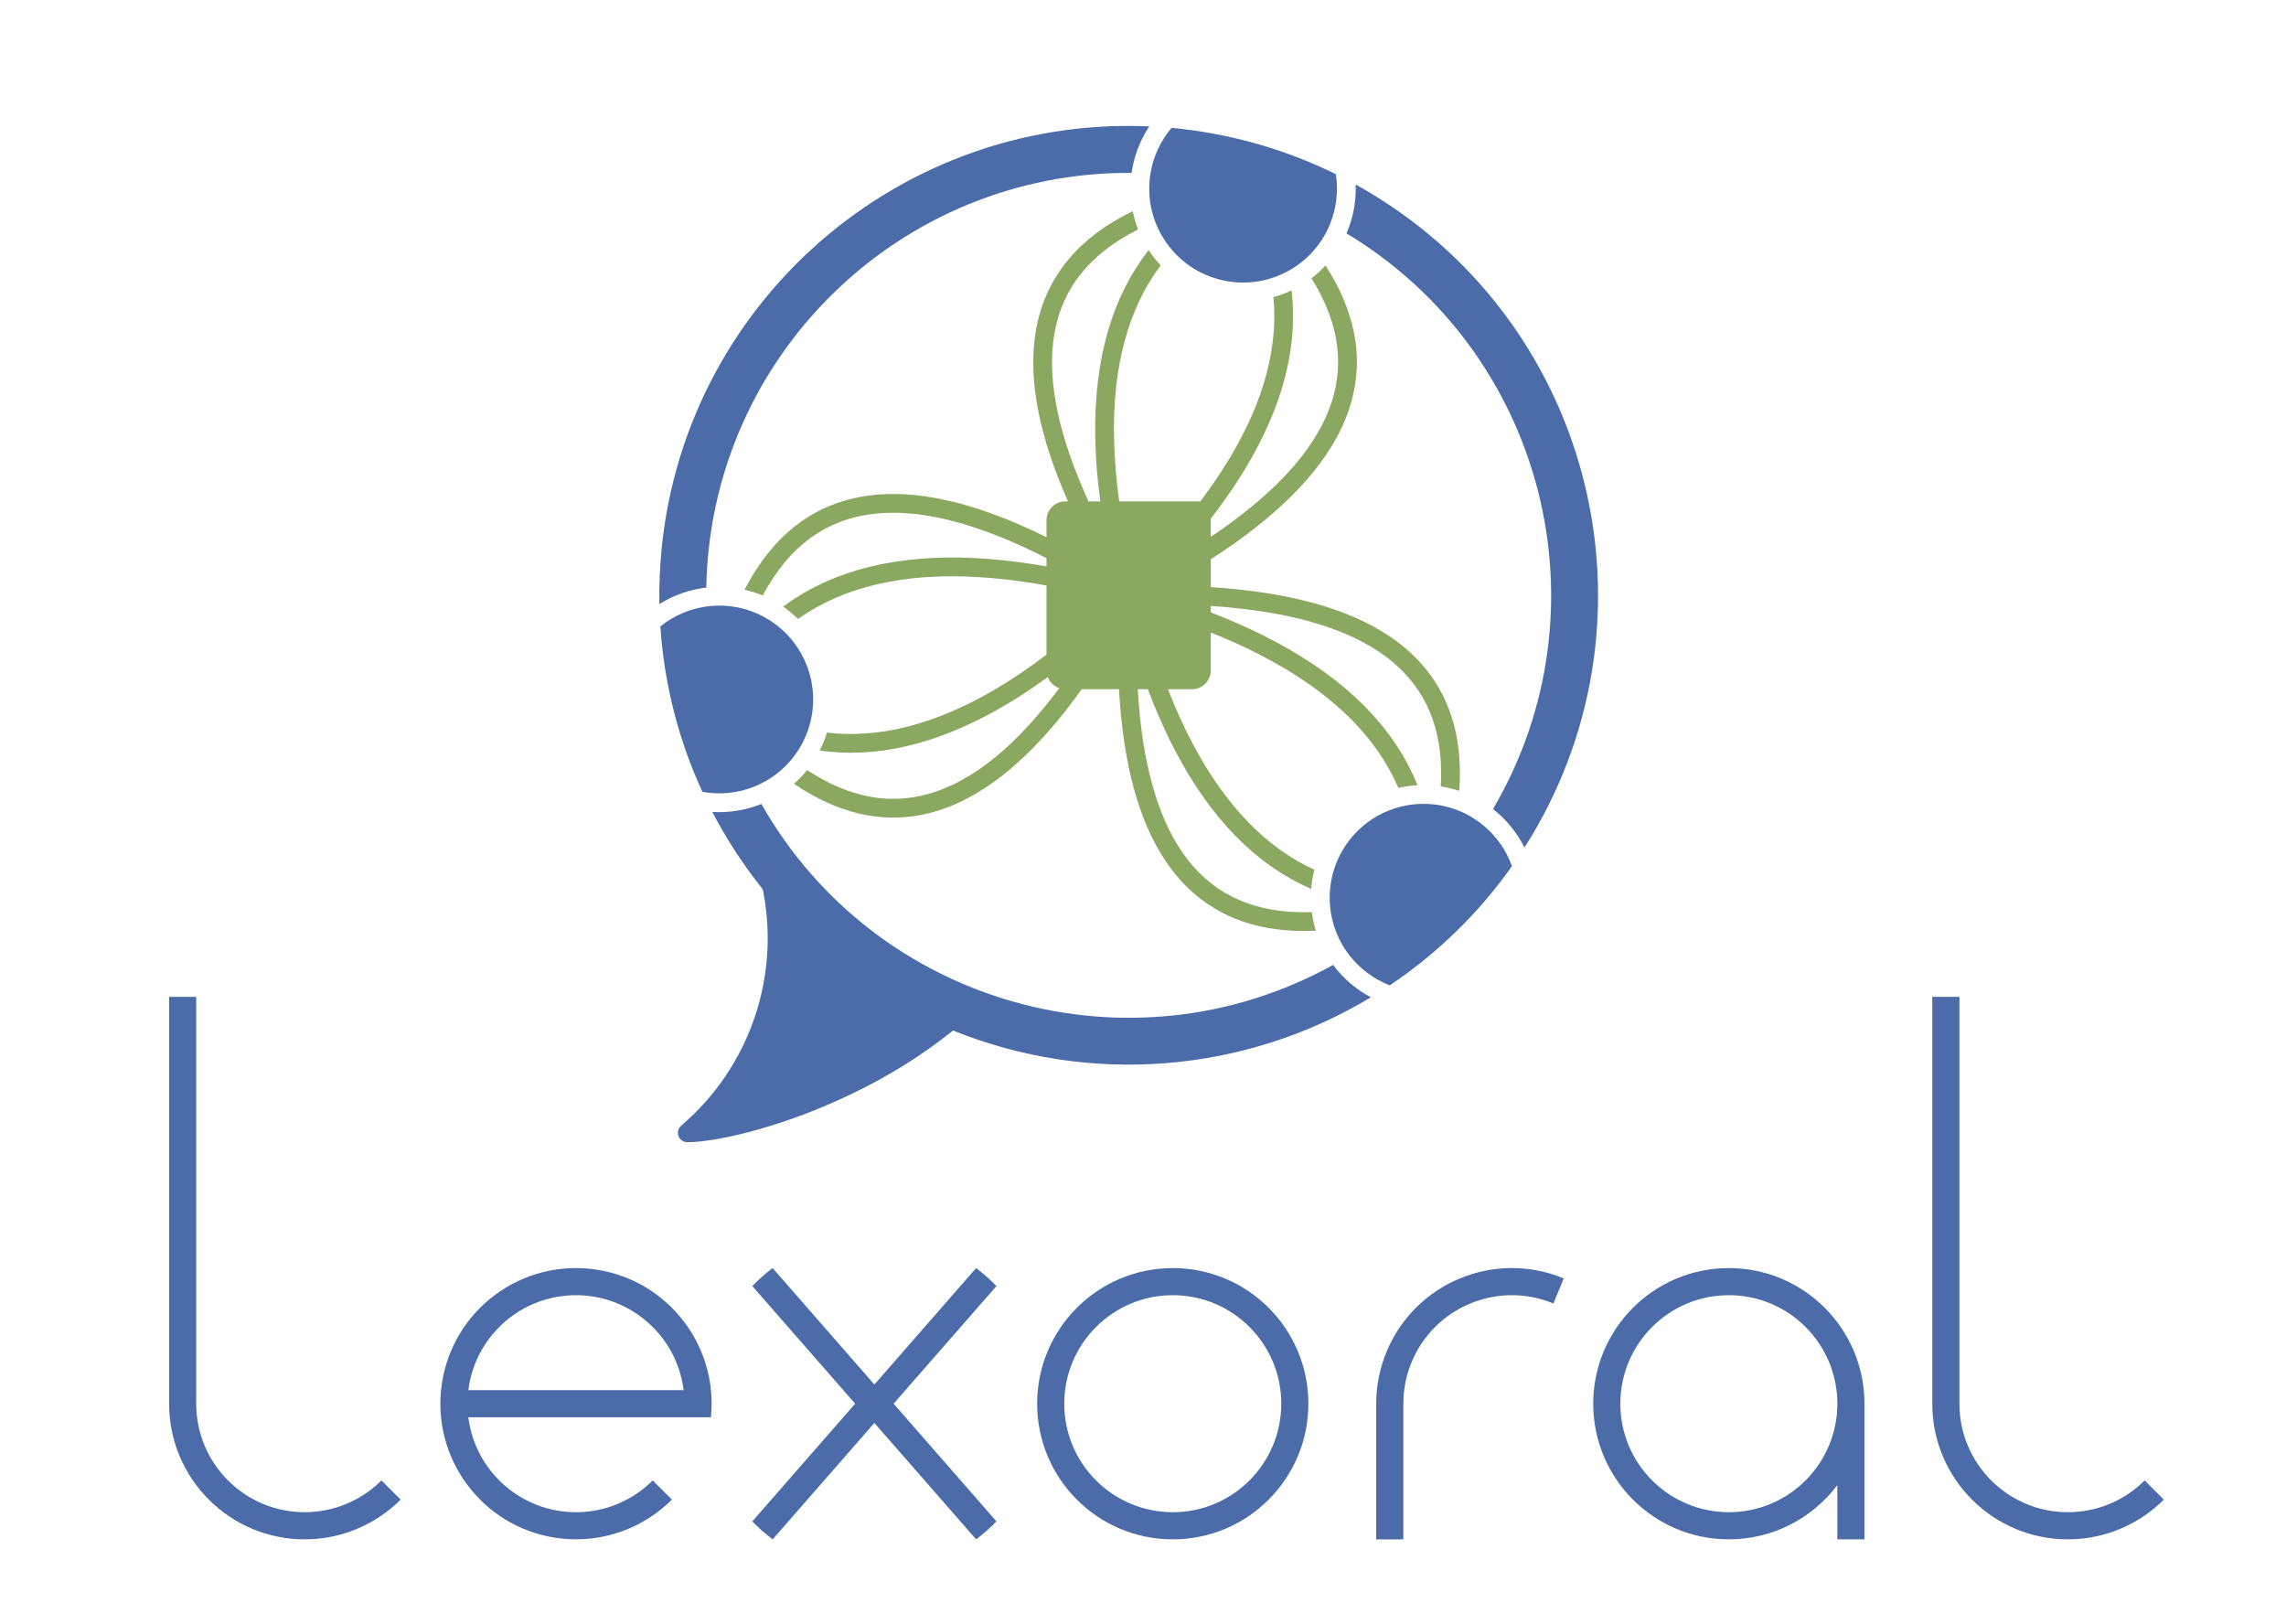 <?xml version="1.0" encoding="utf-8"?>
<!-- Generator: Adobe Illustrator 17.0.0, SVG Export Plug-In . SVG Version: 6.00 Build 0)  -->
<!DOCTYPE svg PUBLIC "-//W3C//DTD SVG 1.1//EN" "http://www.w3.org/Graphics/SVG/1.1/DTD/svg11.dtd">
<svg version="1.1" id="Layer_1" xmlns="http://www.w3.org/2000/svg" xmlns:xlink="http://www.w3.org/1999/xlink" x="0px" y="0px"
	 width="682px" height="484.582px" viewBox="0 0 682 484.582" enable-background="new 0 0 682 484.582" xml:space="preserve">
<g>
	<g id="CIRCLE_1_">
		<path fill="#4C6CA9" d="M349.88,378.31c-22.35,0-40.46,18.12-40.46,40.46c0,22.35,18.11,40.47,40.46,40.47
			s40.46-18.12,40.46-40.47C390.34,396.43,372.23,378.31,349.88,378.31z M349.88,451.14c-17.88,0-32.37-14.49-32.37-32.37
			c0-17.87,14.49-32.37,32.37-32.37s32.37,14.5,32.37,32.37C382.25,436.65,367.76,451.14,349.88,451.14z"/>
	</g>
	<g id="LINE_4_">
		<path fill="#4C6CA9" d="M119.53,447.39c-7.59,7.58-17.88,11.85-28.62,11.85c-22.34,0-40.46-18.12-40.46-40.47V297.38h8.09v121.39
			c0,17.88,14.5,32.37,32.37,32.37c8.59,0,16.82-3.41,22.89-9.48L119.53,447.39z"/>
	</g>
	<g id="LINE_6_">
		<path fill="#4C6CA9" d="M175.89,378.51c-22.24-2.23-42.07,13.98-44.31,36.22c-2.23,22.23,13.98,42.07,36.21,44.3
			c12.09,1.22,24.08-3.06,32.66-11.64l-5.72-5.73c-5.08,5.09-11.71,8.33-18.84,9.23c-17.74,2.23-33.93-10.33-36.17-28.07h72.38
			C214.34,400.58,198.12,380.75,175.89,378.51z M139.72,414.73c1.85-14.67,13.41-26.23,28.07-28.07
			c17.74-2.24,33.93,10.33,36.17,28.07H139.72z"/>
	</g>
	<g id="LINE_14_">
		<path fill="#4C6CA9" d="M266.6,418.77l30.68,35.11c-1.88,1.94-3.91,3.74-6.07,5.36l-30.35-34.73l-30.35,34.73
			c-2.16-1.62-4.19-3.42-6.07-5.36l30.68-35.11l-30.68-35.1c1.88-1.95,3.91-3.74,6.07-5.36l30.35,34.73l30.35-34.73
			c2.16,1.62,4.19,3.41,6.07,5.36L266.6,418.77z"/>
	</g>
	<g id="LINE_18_">
		<path fill="#4C6CA9" d="M466.52,381.39l-3.09,7.48c-16.52-6.84-35.46,1-42.3,17.52c-1.63,3.92-2.46,8.13-2.46,12.38v40.47h-8.1
			v-40.47c0-5.31,1.05-10.57,3.08-15.48C422.21,382.64,445.88,372.84,466.52,381.39z"/>
	</g>
	<g id="LINE_22_">
		<path fill="#4C6CA9" d="M645.55,447.39c-7.59,7.58-17.88,11.85-28.61,11.85c-22.35,0-40.47-18.12-40.47-40.47V297.38h8.1v121.39
			c0,17.88,14.49,32.37,32.37,32.37c8.58,0,16.82-3.41,22.89-9.48L645.55,447.39z"/>
	</g>
	<g id="LINE_25_">
		<path fill="#4C6CA9" d="M515.78,378.31c-22.35,0-40.46,18.12-40.46,40.46c0,22.35,18.11,40.47,40.46,40.47
			c12.74,0,24.73-6,32.37-16.19v16.19h8.09v-40.47C556.24,396.43,538.13,378.31,515.78,378.31z M515.78,451.14
			c-17.88,0-32.37-14.49-32.37-32.37c0-17.87,14.49-32.37,32.37-32.37c17.88,0,32.37,14.5,32.37,32.37
			C548.15,436.65,533.66,451.14,515.78,451.14z"/>
	</g>
</g>
<g>
	<g id="ARC_33_">
		<path fill="#4C6CA9" d="M454.803,252.863c-2.232-4.481-5.433-8.409-9.378-11.506c34.934-59.556,15.434-136.12-43.707-171.729
			c1.973-4.602,2.924-9.586,2.734-14.586c2.561,1.419,5.07,2.907,7.527,4.481C477.193,101.083,496.364,187.649,454.803,252.863z"/>
	</g>
	<g id="ARC_36_">
		<path fill="#4C6CA9" d="M224.47,234.885c-4.758,1.782-9.914,2.249-14.915,1.35c-7.163-15.555-11.42-32.27-12.544-49.347
			c3.945-3.201,8.703-5.243,13.738-5.952c12.96-1.799,25.435,5.623,30.037,17.856C246.254,213.274,238.935,229.418,224.47,234.885z"
			/>
	</g>
	<g id="ARC_42_">
		<path fill="#4C6CA9" d="M342.872,37.704c-2.768,4.17-4.585,8.911-5.277,13.877c-69.038-0.484-125.618,54.677-126.881,123.714
			c-4.966,0.571-9.759,2.267-13.998,4.931c-0.052-2.924-0.017-5.848,0.121-8.772C200.228,94.197,265.598,34.312,342.872,37.704z"/>
	</g>
	<g id="ARC_45_">
		<path fill="#4C6CA9" d="M396.805,66.824c-4.914,12.129-17.579,19.223-30.487,17.095c-15.261-2.509-25.591-16.922-23.082-32.183
			c0.813-5.001,2.993-9.707,6.281-13.583c17.043,1.575,33.654,6.246,49.018,13.808C399.313,56.979,398.725,62.118,396.805,66.824z"
			/>
	</g>
	<g id="ARC_52_">
		<path fill="#4C6CA9" d="M408.986,297.521c-37.685,22.718-83.866,26.387-124.666,9.914l-3.461,2.699l-3.495,2.578l-3.564,2.457
			l-3.599,2.319l-3.616,2.197l-3.859,2.215l-3.858,2.059l-3.858,1.938l-3.824,1.817l-3.789,1.678l-3.737,1.575l-3.668,1.436
			l-3.599,1.315l-3.495,1.194l-3.391,1.073l-3.27,0.969l-3.132,0.848l-2.526,0.623l-2.405,0.554l-2.284,0.467l-2.163,0.398
			l-1.713,0.277l-1.626,0.225l-1.505,0.19l-1.402,0.121l-1.28,0.069l-1.142,0.035c-0.831,0-1.609-0.363-2.146-1.004
			c-1.003-1.177-0.848-2.941,0.329-3.945c20.313-17.337,29.64-44.33,24.328-70.509c-5.762-7.181-10.814-14.915-15.071-23.082
			c5,0.311,10.001-0.502,14.655-2.37c34.104,60.023,110.166,81.444,170.57,48.015C400.715,291.88,404.556,295.185,408.986,297.521z"
			/>
	</g>
	<g id="ARC_55_">
		<path fill="#4C6CA9" d="M451.083,258.4c-9.88,13.98-22.234,26.023-36.457,35.557c-4.741-1.834-8.894-4.914-12.025-8.928
			c-8.029-10.33-7.855-24.847,0.45-34.969c9.793-11.956,27.442-13.704,39.398-3.893C446.394,249.385,449.37,253.624,451.083,258.4z"
			/>
	</g>
	<g id="LWPOLYLINE_13_">
		<path fill="#8BA861" d="M435.545,230.006l-0.035,2.941l-0.156,2.993c-1.799-0.588-3.651-1.038-5.537-1.332l0.121-2.717
			l-0.017-2.647l-0.104-2.561l-0.242-2.492l-0.346-2.422l-0.45-2.319l-0.554-2.267l-0.761-2.422l-0.882-2.336l-1.021-2.267
			l-1.159-2.163l-1.298-2.076l-1.436-1.99l-1.574-1.921l-1.713-1.851l-1.626-1.54l-1.748-1.505l-1.851-1.436l-1.955-1.367
			l-2.128-1.332l-2.232-1.28l-2.37-1.211l-2.474-1.142l-2.613-1.073l-2.717-1.003l-2.855-0.952l-2.976-0.882l-3.08-0.813
			l-3.218-0.744l-3.547-0.709l-3.685-0.64l-3.807-0.554l-3.962-0.467l-4.084-0.415l-4.222-0.311v1.903l4.222,1.696l4.101,1.748
			l3.962,1.799l3.824,1.869l3.685,1.921l3.547,1.973l3.409,2.042l3.599,2.301l3.426,2.37l3.27,2.457l3.097,2.509l2.924,2.595
			l2.768,2.665l2.578,2.734l2.44,2.803l2.249,2.872l2.076,2.959l1.886,2.959l1.713,3.045l1.54,3.097l1.367,3.166
			c-1.921,0.104-3.841,0.363-5.727,0.796l-1.263-2.751l-1.402-2.682l-1.557-2.647l-1.696-2.595l-1.886-2.595l-2.024-2.526
			l-2.18-2.492l-2.319-2.44l-2.492-2.37l-2.647-2.319l-2.786-2.284l-2.941-2.215l-3.114-2.163l-3.253-2.128l-3.097-1.869
			l-3.236-1.817l-3.357-1.799l-3.478-1.73l-3.616-1.696l-3.755-1.644l-3.859-1.592v11.299c0,3.097-2.509,5.606-5.606,5.606h-7.181
			l1.73,4.257l1.799,4.118l1.851,3.945l1.921,3.772l1.99,3.634l2.042,3.461l1.99,3.114l2.025,2.976l2.094,2.82l2.146,2.699
			l2.197,2.544l2.249,2.405l2.301,2.267l2.336,2.111l2.405,1.99l2.457,1.851l2.474,1.678l2.509,1.54l2.561,1.419l2.63,1.28
			c-0.484,1.869-0.796,3.789-0.952,5.71l-3.028-1.401l-2.959-1.557l-2.89-1.713l-2.82-1.851l-2.803-2.059l-2.734-2.215l-2.665-2.37
			l-2.595-2.526l-2.526-2.682l-2.44-2.838l-2.388-2.993l-2.301-3.132l-2.249-3.305l-2.163-3.443l-1.921-3.27l-1.851-3.391
			l-1.799-3.512l-1.748-3.651l-1.678-3.772l-1.626-3.893l-1.575-4.014h-2.993l0.277,4.014l0.346,3.91l0.433,3.772l0.502,3.634
			l0.588,3.512l0.675,3.391l0.692,3.08l0.761,2.959l0.831,2.838l0.882,2.734l0.969,2.613l1.021,2.509l1.09,2.388l1.159,2.267
			l1.229,2.163l1.28,2.042l1.315,1.903l1.384,1.799l1.436,1.678l1.505,1.592l1.782,1.678l1.851,1.54l1.938,1.419l2.025,1.28
			l2.111,1.142l2.18,1.038l2.284,0.9l2.37,0.779l2.578,0.675l2.665,0.536l2.786,0.398l2.89,0.242l2.993,0.104l3.097-0.035
			c0.242,1.886,0.64,3.737,1.194,5.554l-2.941,0.086l-2.872-0.035l-2.803-0.156l-2.734-0.277l-2.665-0.381l-2.613-0.519l-2.526-0.64
			l-2.405-0.744l-2.353-0.865l-2.267-0.986l-2.197-1.09l-2.163-1.246l-2.094-1.367l-2.007-1.471l-1.938-1.609l-1.851-1.713
			l-1.73-1.799l-1.661-1.921l-1.574-2.024l-1.505-2.128l-1.436-2.284l-1.367-2.405l-1.298-2.492l-1.194-2.63l-1.142-2.717
			l-1.038-2.838l-0.969-2.941l-0.9-3.045l-0.813-3.166l-0.727-3.27l-0.709-3.599l-0.606-3.703l-0.536-3.841l-0.45-3.945
			l-0.363-4.083l-0.277-4.205h-11.108l-2.388,3.253l-2.388,3.114l-2.388,2.976l-2.405,2.82l-2.422,2.699l-2.405,2.544l-2.301,2.267
			l-2.301,2.128l-2.301,2.025l-2.318,1.886l-2.319,1.748l-2.336,1.626l-2.353,1.505l-2.353,1.367l-2.37,1.246l-2.37,1.107
			l-2.353,0.952l-2.353,0.83l-2.353,0.692l-2.37,0.571l-2.422,0.45l-2.44,0.294l-2.422,0.173l-2.44,0.035l-2.44-0.104l-2.405-0.242
			l-2.388-0.363l-2.405-0.502l-2.388-0.64l-2.838-0.917l-2.838-1.107l-2.838-1.28l-2.82-1.471l-2.82-1.626l-2.803-1.834
			c1.419-1.246,2.734-2.63,3.91-4.101l2.388,1.488l2.353,1.35l2.353,1.211l2.336,1.056l2.336,0.917l2.319,0.779l2.509,0.692
			l2.492,0.519l2.492,0.363l2.492,0.19l2.474,0.017l2.474-0.138l2.474-0.294l2.474-0.467l2.474-0.623l2.474-0.796l2.492-0.969
			l2.492-1.125l2.492-1.315l2.509-1.471l2.457-1.609l2.474-1.782l2.474-1.955l2.474-2.128l2.526-2.336l2.526-2.509l2.526-2.682
			l2.543-2.872l2.526-3.045l1.574-1.973l2.007-2.613c0.069-0.104,0.156-0.208,0.225-0.311c-1.574-0.536-2.838-1.73-3.426-3.288
			c-0.138,0.087-0.259,0.173-0.381,0.26l-3.72,2.63l-3.703,2.457l-3.685,2.301l-3.651,2.128l-3.634,1.973l-3.634,1.799l-3.391,1.557
			l-3.374,1.419l-3.357,1.263l-3.339,1.107l-3.322,0.969l-3.322,0.83l-3.287,0.675l-3.27,0.519l-3.253,0.381l-3.236,0.208
			l-3.149,0.087l-3.132-0.069l-3.114-0.225l-3.097-0.363c0.882-1.73,1.609-3.512,2.18-5.364l2.907,0.277l2.924,0.121h2.959
			l2.976-0.156l3.063-0.294l3.097-0.433l3.115-0.588l3.149-0.744l3.184-0.882l3.201-1.021l3.236-1.177l3.253-1.332l3.305-1.488
			l3.322-1.626l3.547-1.886l3.599-2.059l3.616-2.232l3.651-2.405l3.685-2.578l3.703-2.751v-20.625l-4.274-0.727l-4.187-0.606
			l-4.101-0.519l-4.014-0.381l-3.928-0.277l-3.824-0.173l-3.737-0.069l-4.014,0.069l-3.893,0.19l-3.789,0.329l-3.668,0.467
			l-3.582,0.606l-3.461,0.709l-3.339,0.865l-3.253,0.986l-3.132,1.107l-3.028,1.246l-2.872,1.35l-2.786,1.488l-2.665,1.592
			l-2.578,1.73c-1.384-1.35-2.872-2.578-4.464-3.685l2.786-1.955l2.907-1.834l3.011-1.678l3.132-1.54l3.27-1.436l3.391-1.263
			l3.495-1.142l3.599-0.969l3.703-0.831l3.807-0.692l3.91-0.536l3.997-0.398l4.118-0.26l4.222-0.104l3.928,0.017l3.997,0.156
			l4.101,0.259l4.17,0.381l4.274,0.502l4.343,0.606l4.429,0.727v-2.457l-3.685-1.834l-3.599-1.696l-3.53-1.575l-3.461-1.419
			l-3.391-1.298l-3.305-1.159l-3.063-0.986l-2.976-0.848l-2.924-0.744l-2.855-0.623l-2.786-0.502l-2.717-0.398l-2.647-0.259
			l-2.578-0.173l-2.526-0.035l-2.44,0.069l-2.336,0.173l-2.284,0.277l-2.197,0.398l-2.163,0.502l-2.37,0.692l-2.284,0.83
			l-2.232,0.969l-2.146,1.09l-2.076,1.246l-2.007,1.384l-1.938,1.54l-1.869,1.661l-1.903,1.903l-1.817,2.059L232.36,170
			l-1.678,2.388l-1.609,2.561l-1.523,2.717c-1.765-0.727-3.564-1.315-5.416-1.73l1.384-2.561l1.436-2.44l1.523-2.319l1.575-2.215
			l1.661-2.094l1.713-1.973l1.782-1.869l1.834-1.696l1.869-1.592l1.955-1.471l2.024-1.367l2.111-1.246l2.18-1.142l2.249-1.004
			l2.319-0.882l2.37-0.761l2.388-0.623l2.44-0.502l2.492-0.381l2.543-0.259l2.665-0.138l2.699-0.017l2.768,0.087l2.803,0.225
			l2.872,0.346l2.924,0.467l2.976,0.588l3.028,0.692l3.08,0.813l3.132,0.952l3.391,1.125l3.461,1.246l3.513,1.384l3.582,1.523
			l3.634,1.644l3.703,1.782v-5.07c0-3.097,2.509-5.606,5.606-5.606h0.796l-1.54-3.599l-1.419-3.547l-1.298-3.478l-1.177-3.409
			l-1.056-3.357l-0.917-3.288l-0.761-3.045l-0.64-2.993l-0.536-2.941l-0.433-2.872l-0.294-2.838l-0.208-2.768l-0.086-2.717
			l0.035-2.665l0.156-2.613l0.259-2.561l0.363-2.457l0.484-2.405l0.606-2.336l0.709-2.301l0.848-2.267l0.952-2.197l1.09-2.163
			l1.194-2.076l1.315-2.024l1.402-1.903l1.505-1.851l1.626-1.799l1.713-1.713l2.215-1.972l2.336-1.869l2.509-1.782l2.647-1.678
			l2.786-1.592L337.941,63c0.381,1.869,0.917,3.685,1.592,5.45l-2.682,1.436l-2.544,1.488l-2.37,1.575l-2.232,1.644l-2.076,1.713
			l-1.921,1.799l-1.696,1.765l-1.557,1.851l-1.436,1.903l-1.298,1.973l-1.159,2.042l-1.038,2.111l-0.9,2.197l-0.779,2.267
			l-0.658,2.336l-0.519,2.422l-0.398,2.509l-0.26,2.578l-0.138,2.665v2.751l0.121,2.82l0.277,2.924l0.346,2.682l0.467,2.734
			l0.571,2.82l0.675,2.89l0.796,2.941l0.952,3.201l1.09,3.27l1.211,3.357l1.332,3.409l1.453,3.495l1.592,3.564h3.512l-0.606-4.931
			l-0.45-4.828l-0.294-4.724l-0.156-4.603l-0.017-4.499l0.138-4.378l0.277-4.032l0.398-3.928l0.536-3.824l0.658-3.737l0.813-3.616
			l0.934-3.53l1.055-3.426l1.211-3.339l1.332-3.218l1.488-3.114l1.575-2.976l1.713-2.855l1.851-2.768l1.973-2.647
			c1.055,1.626,2.232,3.149,3.564,4.568l-1.73,2.44l-1.609,2.526l-1.505,2.63l-1.384,2.717l-1.298,2.89l-1.177,2.976l-1.055,3.08
			l-0.934,3.166l-0.831,3.287l-0.692,3.391l-0.588,3.495l-0.467,3.599l-0.329,3.703l-0.225,3.807l-0.104,4.17l0.052,4.274
			l0.173,4.378l0.312,4.516l0.45,4.62l0.588,4.741h24.189l2.509-3.409l2.353-3.374l2.197-3.374l2.059-3.322l1.886-3.322l1.747-3.287
			l1.505-3.08l1.384-3.045l1.228-3.028l1.107-3.011l0.969-2.993l0.848-2.959l0.709-2.941l0.571-2.907l0.45-2.907l0.311-2.872
			l0.19-2.803l0.052-2.786l-0.052-2.768l-0.208-2.751c1.869-0.519,3.685-1.194,5.433-2.024l0.26,2.907l0.156,2.941v2.941
			l-0.104,2.976l-0.259,3.028l-0.381,3.045l-0.519,3.063l-0.64,3.063l-0.779,3.097l-0.917,3.097l-1.038,3.097l-1.177,3.132
			l-1.315,3.132l-1.436,3.149l-1.661,3.339L373.74,136l-1.955,3.374l-2.094,3.391l-2.249,3.409l-2.388,3.409l-1.644,2.267
			l-2.18,2.89v5.416l3.236-2.215l3.08-2.232l2.941-2.232l2.803-2.232l2.647-2.232l2.509-2.232l2.232-2.111l2.094-2.111l1.973-2.111
			l1.851-2.111l1.713-2.111l1.748-2.353l1.609-2.353l1.436-2.353l1.298-2.336l1.125-2.353l0.986-2.353l0.831-2.336l0.675-2.353
			l0.519-2.336l0.363-2.353l0.225-2.353l0.086-2.353l-0.069-2.37l-0.225-2.37l-0.363-2.405l-0.519-2.405l-0.709-2.526l-0.882-2.561
			l-1.038-2.561l-1.211-2.595l-1.384-2.613l-1.557-2.613c1.505-1.159,2.907-2.44,4.205-3.824l1.557,2.526l1.419,2.526l1.28,2.526
			l1.125,2.543l1.004,2.526l0.848,2.543l0.727,2.526l0.554,2.492l0.415,2.474l0.277,2.492l0.138,2.474l-0.017,2.526l-0.156,2.509
			l-0.294,2.509l-0.45,2.492l-0.588,2.474l-0.727,2.44l-0.848,2.405l-1.004,2.405l-1.125,2.388l-1.298,2.405l-1.436,2.405
			l-1.575,2.388l-1.713,2.37l-1.834,2.353l-1.99,2.353l-2.111,2.319l-2.267,2.319l-2.388,2.319l-2.526,2.284l-2.82,2.422
			l-2.976,2.405l-3.132,2.405l-3.287,2.388l-3.426,2.37l-3.582,2.37v8.288l4.395,0.329l4.274,0.415l4.153,0.502l3.997,0.571
			l3.876,0.675l3.755,0.744l3.409,0.796l3.287,0.865l3.184,0.934l3.063,1.021l2.941,1.107l2.82,1.177l2.717,1.246l2.595,1.35
			l2.474,1.419l2.353,1.488l2.215,1.557l2.076,1.644l1.973,1.713l1.834,1.782l1.765,1.921l1.626,1.99l1.505,2.059l1.384,2.163
			l1.246,2.215l1.107,2.267l0.969,2.336l0.848,2.405l0.727,2.474l0.606,2.595l0.484,2.682l0.346,2.734l0.208,2.803L435.545,230.006z
			"/>
	</g>
</g>
</svg>

